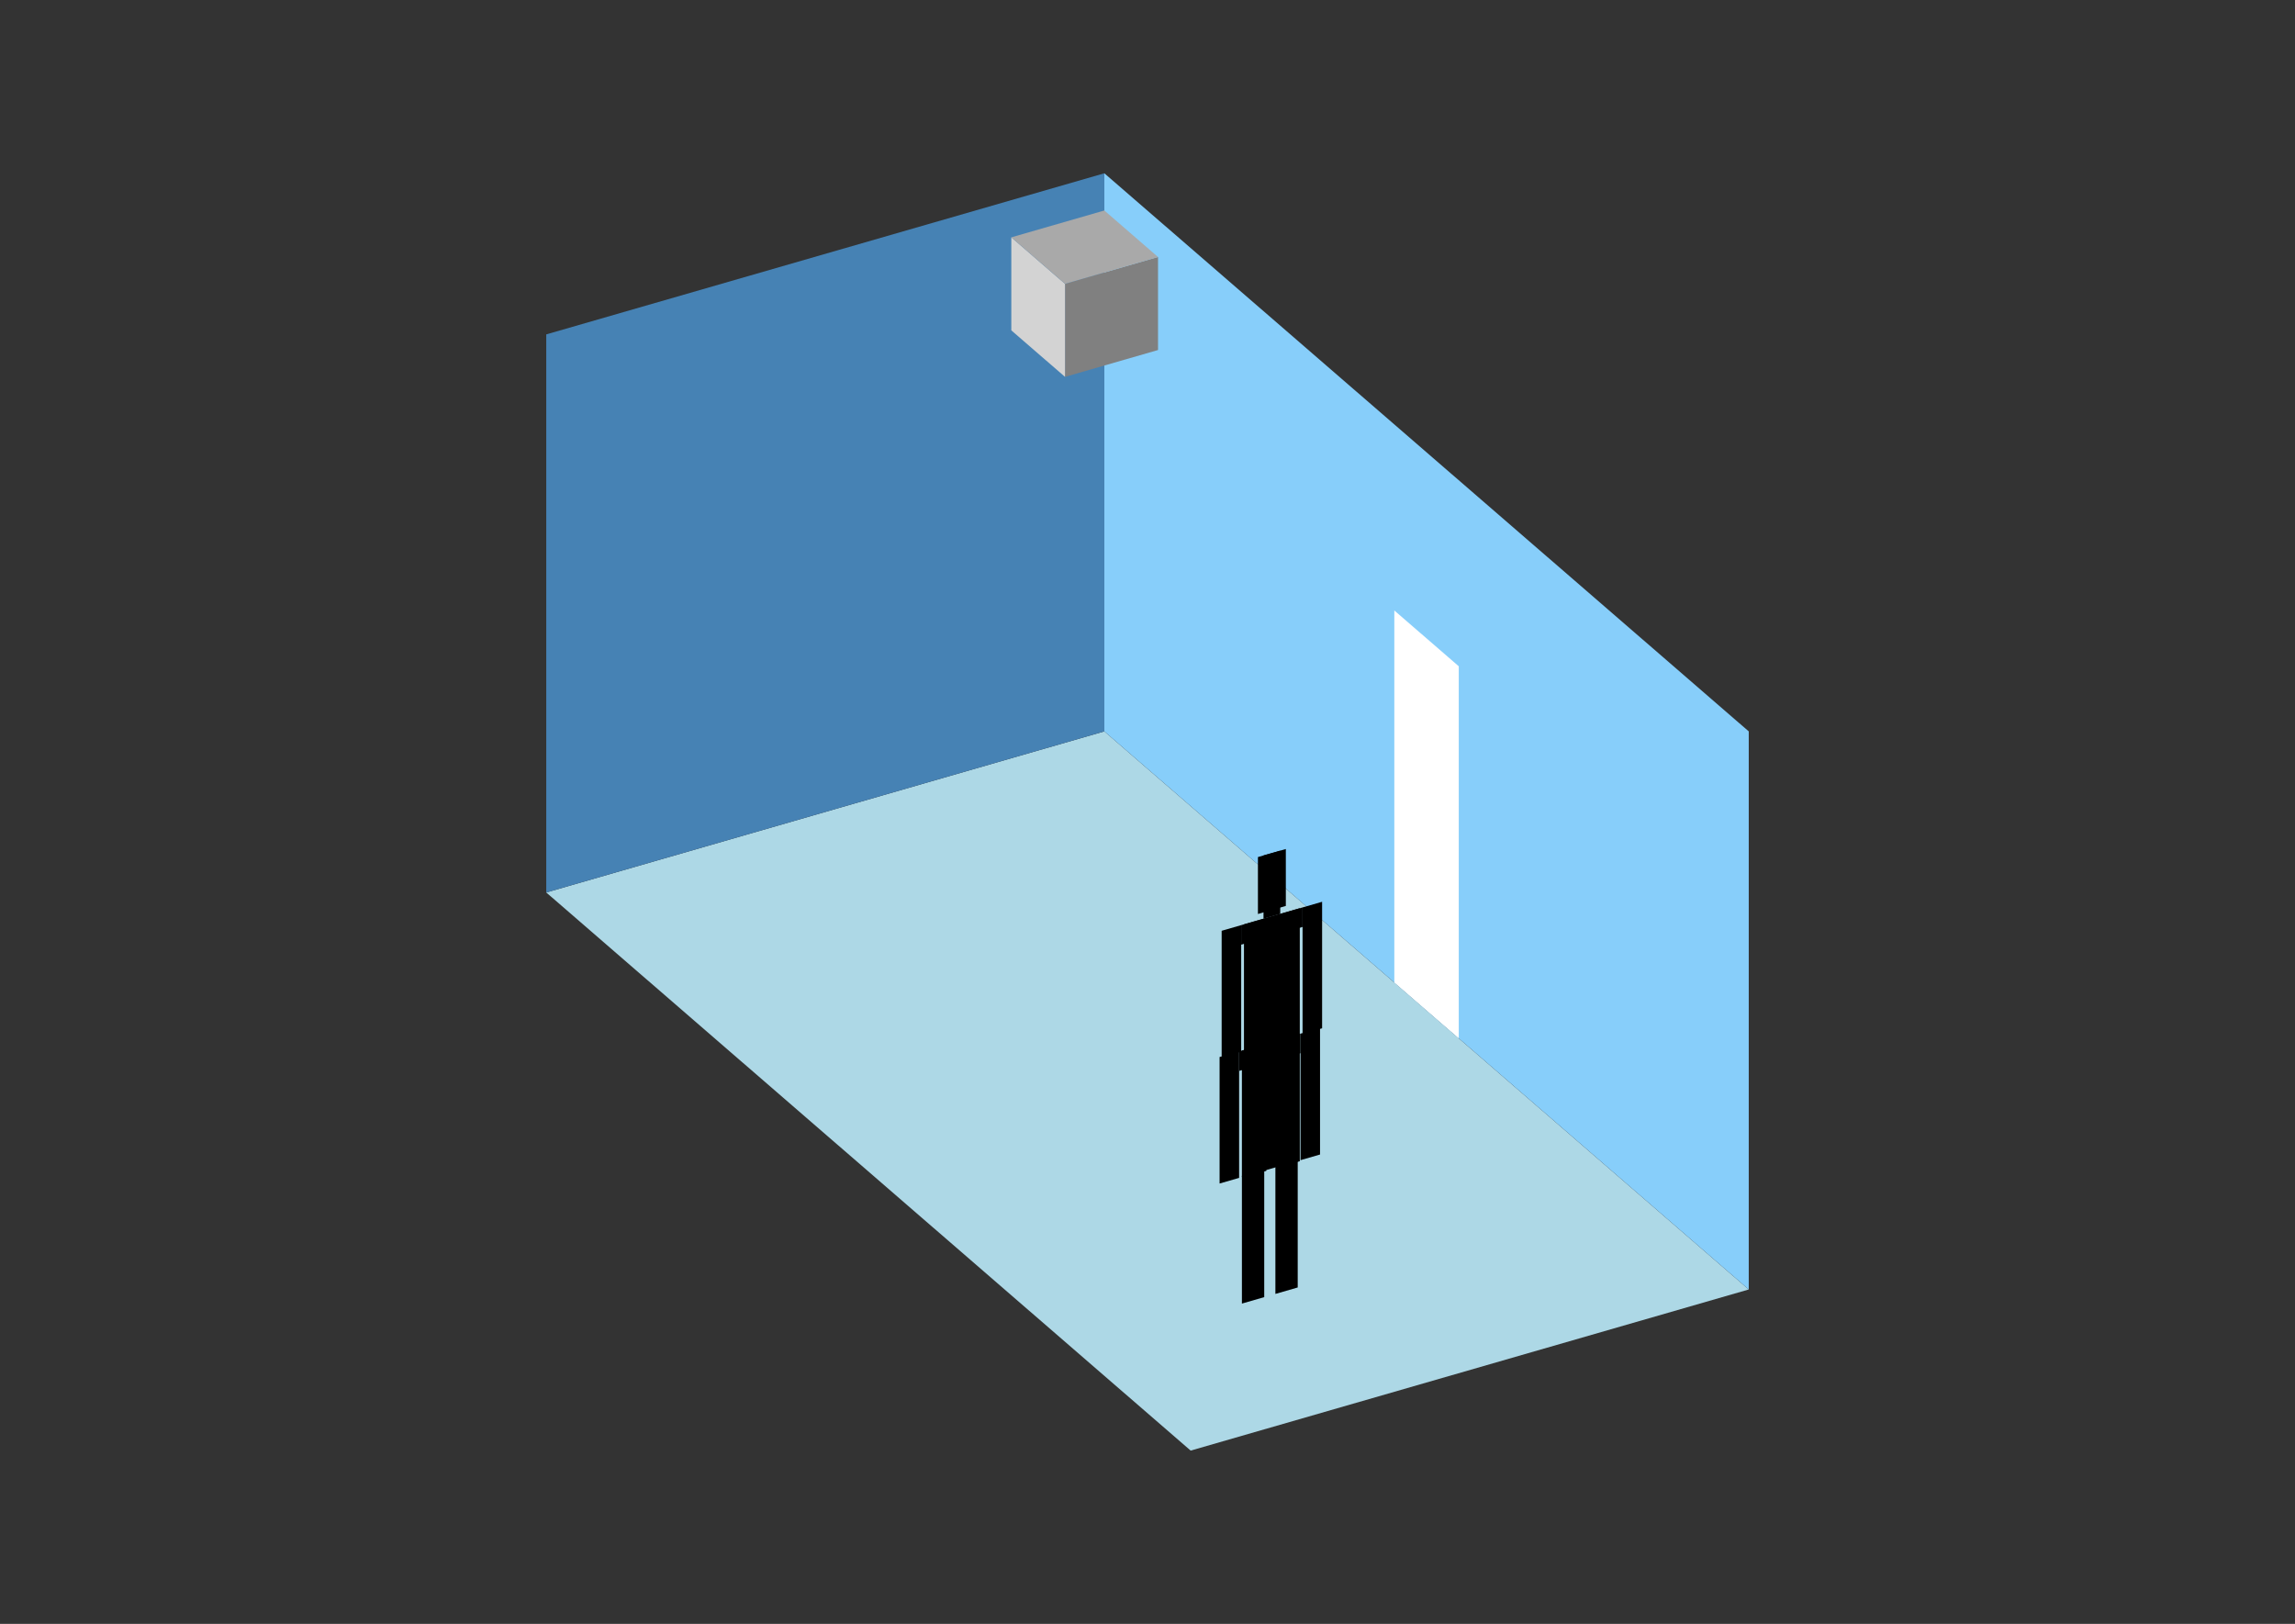 <?xml version="1.0" encoding="UTF-8"?>
<svg
  xmlns="http://www.w3.org/2000/svg"
  width="848"
  height="600"
  style="background-color:white"
>
  <rect width="100%" height="100%" fill="#333333" stroke="none"/>
  <polygon fill="lightblue" points="439.95,535.973 201.84,329.764 408.05,270.236 646.16,476.446" />
  <polygon fill="steelblue" points="201.84,329.764 201.84,123.554 408.05,64.027 408.05,270.236" />
  <polygon fill="lightskyblue" points="646.16,476.446 646.16,270.236 408.05,64.027 408.05,270.236" />
  <polygon fill="white" points="539.01,383.651 539.01,246.178 515.199,225.558 515.199,363.03" />
  <polygon fill="grey" points="393.524,139.248 393.524,104.879 427.892,94.958 427.892,129.326" />
  <polygon fill="lightgrey" points="393.524,139.248 393.524,104.879 373.681,87.695 373.681,122.064" />
  <polygon fill="darkgrey" points="393.524,104.879 373.681,87.695 408.05,77.774 427.892,94.958" />
  <polygon fill="hsl(288.0,50.0%,50.66%)" points="459.648,435.012 459.648,387.803 467.896,385.422 467.896,432.63" />
  <polygon fill="hsl(288.0,50.0%,50.66%)" points="480.269,429.059 480.269,381.851 472.02,384.232 472.02,431.44" />
  <polygon fill="hsl(288.0,50.0%,50.66%)" points="451.399,390.652 451.399,343.911 458.617,341.828 458.617,388.568" />
  <polygon fill="hsl(288.0,50.0%,50.66%)" points="481.3,382.02 481.3,335.28 488.517,333.196 488.517,379.937" />
  <polygon fill="hsl(288.0,50.0%,50.66%)" points="458.617,349.045 458.617,341.828 481.3,335.28 481.3,342.497" />
  <polygon fill="hsl(288.0,50.0%,50.66%)" points="459.648,388.271 459.648,341.53 480.269,335.577 480.269,382.318" />
  <polygon fill="hsl(288.0,50.0%,50.66%)" points="464.803,337.705 464.803,316.671 475.114,313.695 475.114,334.728" />
  <polygon fill="hsl(288.0,50.0%,50.66%)" points="466.865,339.446 466.865,316.076 473.051,314.29 473.051,337.661" />
  <polygon fill="hsl(288.0,50.0%,42.218%)" points="458.884,481.654 458.884,434.446 467.132,432.064 467.132,479.273" />
  <polygon fill="hsl(288.0,50.0%,42.218%)" points="479.505,475.701 479.505,428.493 471.257,430.874 471.257,478.082" />
  <polygon fill="hsl(288.0,50.0%,42.218%)" points="450.636,437.294 450.636,390.553 457.853,388.47 457.853,435.211" />
  <polygon fill="hsl(288.0,50.0%,42.218%)" points="480.536,428.663 480.536,381.922 487.753,379.838 487.753,426.579" />
  <polygon fill="hsl(288.0,50.0%,42.218%)" points="457.853,395.687 457.853,388.47 480.536,381.922 480.536,389.139" />
  <polygon fill="hsl(288.0,50.0%,42.218%)" points="458.884,434.913 458.884,388.172 479.505,382.219 479.505,428.96" />
  <polygon fill="hsl(288.0,50.0%,42.218%)" points="464.039,384.347 464.039,363.314 474.35,360.337 474.35,381.37" />
  <polygon fill="hsl(288.0,50.0%,42.218%)" points="466.101,386.089 466.101,362.718 472.288,360.932 472.288,384.303" />
</svg>
